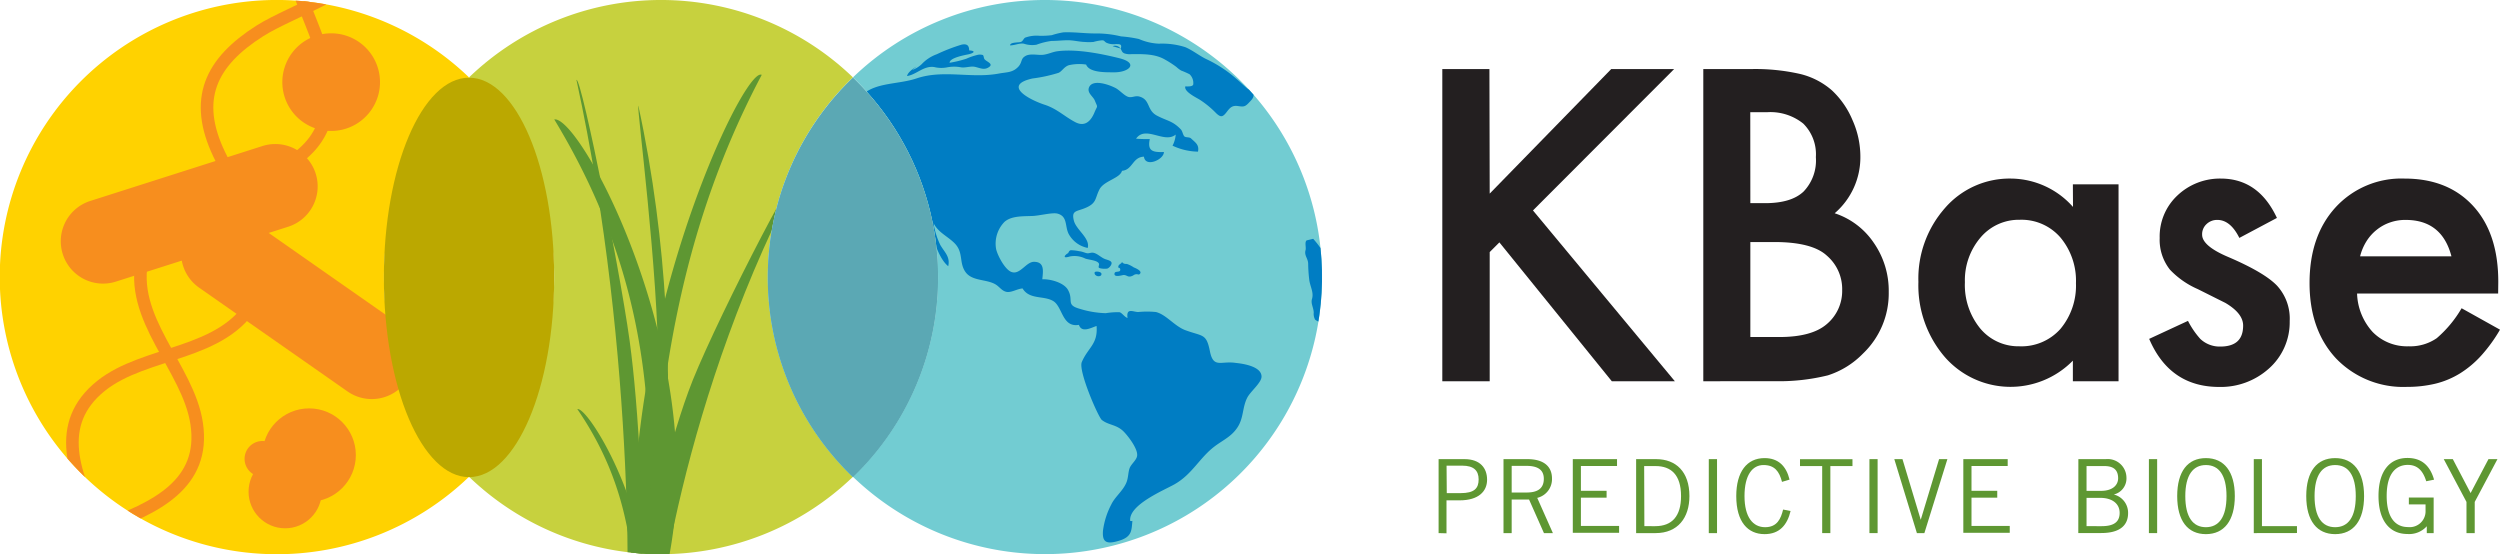 <?xml version="1.0" encoding="UTF-8"?> <svg xmlns="http://www.w3.org/2000/svg" xmlns:xlink="http://www.w3.org/1999/xlink" id="Layer_1" data-name="Layer 1" viewBox="0 0 364 80.69"><defs><style>.cls-1,.cls-7{fill:none;}.cls-2{fill:#72ccd2;}.cls-3{fill:#c7d13e;}.cls-4{fill:#ffd200;}.cls-5{fill:#231f20;}.cls-6{clip-path:url(#clip-path);}.cls-7{stroke:#f78e1e;stroke-miterlimit:10;stroke-width:1.83px;}.cls-8{fill:#f78e1e;}.cls-9{clip-path:url(#clip-path-2);}.cls-10{fill:#5e9732;}.cls-11{clip-path:url(#clip-path-3);}.cls-12{fill:#007dc3;}.cls-13{fill:#bba800;}.cls-14{fill:#5ba8b4;}</style><clipPath id="clip-path"><path class="cls-1" d="M68.29,69.42a40.31,40.31,0,0,1,0-58.15h0a40.35,40.35,0,1,0,0,58.15Z"></path></clipPath><clipPath id="clip-path-2"><path class="cls-1" d="M111.8,40.34a40.22,40.22,0,0,1,12.39-29.07,40.29,40.29,0,0,0-55.9,0,40.29,40.29,0,0,1,0,58.15,40.29,40.29,0,0,0,55.9,0A40.23,40.23,0,0,1,111.8,40.34Z"></path></clipPath><clipPath id="clip-path-3"><path class="cls-1" d="M152.14,0a40.17,40.17,0,0,0-27.95,11.27,40.31,40.31,0,0,1,0,58.15A40.34,40.34,0,1,0,152.14,0Z"></path></clipPath></defs><path class="cls-2" d="M152.14,0a40.17,40.17,0,0,0-27.95,11.27,40.31,40.31,0,0,1,0,58.15A40.34,40.34,0,1,0,152.14,0Z"></path><path class="cls-3" d="M111.8,40.34a40.22,40.22,0,0,1,12.39-29.07,40.29,40.29,0,0,0-55.9,0,40.29,40.29,0,0,1,0,58.15,40.29,40.29,0,0,0,55.9,0A40.23,40.23,0,0,1,111.8,40.34Z"></path><path class="cls-4" d="M68.29,69.42a40.31,40.31,0,0,1,0-58.15h0a40.35,40.35,0,1,0,0,58.15Z"></path><path class="cls-5" d="M216.9,28.19l17.69-18.13h9.16L223.2,30.64l20.66,24.87h-9.18L218.31,35.29,216.9,36.7V55.51H210V10.06h6.86Z"></path><path class="cls-5" d="M248,55.51V10.06h6.83a29.46,29.46,0,0,1,7.27.71,10.94,10.94,0,0,1,4.62,2.38,12.5,12.5,0,0,1,3,4.33,13,13,0,0,1,1.15,5.3,10.74,10.74,0,0,1-3.74,8.27,11,11,0,0,1,5.71,4.33A12.21,12.21,0,0,1,275,42.5a12.12,12.12,0,0,1-3.77,9,12.4,12.4,0,0,1-5.09,3.15,29.58,29.58,0,0,1-7.74.85Zm6.85-25.93H257q3.83,0,5.61-1.7a6.54,6.54,0,0,0,1.78-5A6.29,6.29,0,0,0,262.56,18a7.62,7.62,0,0,0-5.3-1.66h-2.42Zm0,19.49h4.24q4.65,0,6.83-1.83a6.3,6.3,0,0,0,2.3-5,6.41,6.41,0,0,0-2.21-5q-2.14-2-7.68-2h-3.48Z"></path><path class="cls-5" d="M301.81,26.84h6.65V55.51h-6.65v-3A12.71,12.71,0,0,1,283.18,52a16,16,0,0,1-3.86-10.95,15.52,15.52,0,0,1,3.86-10.75,12.45,12.45,0,0,1,9.65-4.3,12.19,12.19,0,0,1,9,4.13ZM286.09,41.09a10,10,0,0,0,2.21,6.71A7.23,7.23,0,0,0,294,50.42,7.6,7.6,0,0,0,300,47.89a9.83,9.83,0,0,0,2.26-6.66A9.82,9.82,0,0,0,300,34.58,7.49,7.49,0,0,0,294.07,32a7.3,7.3,0,0,0-5.71,2.59A9.57,9.57,0,0,0,286.09,41.09Z"></path><path class="cls-5" d="M331.52,31.73l-5.47,2.91c-.87-1.75-1.94-2.62-3.21-2.62a2.21,2.21,0,0,0-1.56.6,2,2,0,0,0-.65,1.55c0,1.09,1.27,2.18,3.83,3.26q5.27,2.26,7.09,4.18a7.1,7.1,0,0,1,1.83,5.14,9,9,0,0,1-3.06,6.94,10.48,10.48,0,0,1-7.19,2.65q-7.22,0-10.21-7l5.65-2.62a12.26,12.26,0,0,0,1.79,2.62,4.1,4.1,0,0,0,2.89,1.12c2.24,0,3.35-1,3.35-3.06,0-1.18-.86-2.28-2.59-3.3-.66-.33-1.33-.66-2-1l-2-1a12.4,12.4,0,0,1-4.06-2.83,7,7,0,0,1-1.5-4.62A8.17,8.17,0,0,1,317,28.49,9,9,0,0,1,323.34,26Q328.85,26,331.52,31.73Z"></path><path class="cls-5" d="M363.73,42.74H343.19a8.69,8.69,0,0,0,2.29,5.62,7,7,0,0,0,5.21,2.06,6.77,6.77,0,0,0,4.1-1.18,17,17,0,0,0,3.62-4.36L364,48a22.2,22.2,0,0,1-2.74,3.78,14.57,14.57,0,0,1-3.09,2.59,12.44,12.44,0,0,1-3.56,1.49,17.58,17.58,0,0,1-4.15.47,13.55,13.55,0,0,1-10.31-4.12q-3.88-4.15-3.88-11t3.77-11A13,13,0,0,1,350.1,26q6.33,0,10,4t3.65,11.1Zm-6.8-5.42c-.92-3.53-3.14-5.3-6.68-5.3a6.7,6.7,0,0,0-2.26.37,6.38,6.38,0,0,0-1.93,1.06,6.59,6.59,0,0,0-1.49,1.66,7.6,7.6,0,0,0-.94,2.21Z"></path><g class="cls-6"><path class="cls-7" d="M42-12.65C39.75-7.48,45.6,2.79,47,8.1,49.12,16.31,47.35,22,39,25.29c-6.6,2.59-16.2,4.15-18.2,12.12-2.24,8.94,6.64,16.08,7.84,24.29C31.22,79.11.12,76-5.7,87.76"></path><path class="cls-7" d="M55.61-7.29C53.75-2,42.47,1.55,37.83,4.5c-7.16,4.55-9.76,9.94-5.9,18C35,28.89,41,36.57,37,43.76,32.53,51.84,21.17,51,14.7,56.19,1,67.21,25.87,86.11,22.1,98.7"></path><path class="cls-8" d="M16.88,41a6.15,6.15,0,0,1-7.74-4h0a6.16,6.16,0,0,1,4-7.74l25.08-8a6.17,6.17,0,0,1,7.74,4h0A6.17,6.17,0,0,1,42,33Z"></path><path class="cls-8" d="M29,41.89a6.16,6.16,0,0,1-1.52-8.58h0A6.17,6.17,0,0,1,36.1,31.8L57.67,46.89a6.15,6.15,0,0,1,1.52,8.57h0A6.16,6.16,0,0,1,50.61,57Z"></path><circle class="cls-8" cx="41.52" cy="71.59" r="5.33"></circle><path class="cls-8" d="M40.81,66.81a2.6,2.6,0,1,1-2.6-2.6A2.59,2.59,0,0,1,40.81,66.81Z"></path><circle class="cls-8" cx="45.01" cy="66.26" r="6.8"></circle><path class="cls-8" d="M46.31,18.81a7.11,7.11,0,1,1,8.76-4.95A7.12,7.12,0,0,1,46.31,18.81Z"></path></g><g class="cls-9"><path class="cls-10" d="M93.29,94.56A64.48,64.48,0,0,0,98.55,69.2C98.54,43,84,16.83,80.7,17.39,96.51,43.45,96,67.13,92.53,94.23"></path><path class="cls-10" d="M92.83,94.11a31.12,31.12,0,0,0,1-11.64c-1.21-11.86-8.43-23.26-9.77-22.9,7.74,11.3,8.59,22.23,8.4,34.61"></path><path class="cls-10" d="M92.46,94.49c.27-12.18,4.79-29.37,7.78-37.5,2.78-7.81,16.13-34,17.11-33.35C99,57.37,94.89,93,95.55,95"></path><path class="cls-10" d="M93.7,94a115.74,115.74,0,0,1-.79-29c2.93-28.95,15.84-55.3,18-54.1-13.76,26-16.06,52.27-16.69,82.88"></path><path class="cls-10" d="M93.09,94.52c1.18-13.53,0-33.35-1.16-42.89-1-9.13-7.28-40.47-8-40,8.85,40.62,7.68,80.74,7,82.81"></path><path class="cls-10" d="M92.17,94.45c1.18-13.53,3.68-29.75,3.68-40.52,0-14.54-3.16-38.36-2.91-38.55,8.85,40.62,1.53,77.09.86,79.15"></path></g><g class="cls-11"><path class="cls-12" d="M160.43,61.15c1,.79,2.15.63,3.21,1.72.66.68,2,2.44,1.93,3.41,0,.63-.84,1.25-1.08,1.84s-.19,1.39-.47,2.1c-.49,1.24-1.68,2.1-2.22,3.24a11.26,11.26,0,0,0-1.2,3.76c-.16,1.79.54,2.07,2.4,1.49s1.74-1.55,1.88-2.87a.5.5,0,0,1-.32,0c-.27-2.3,4.78-4.4,6.42-5.31,2.62-1.47,3.67-3.89,5.9-5.56,1.23-.92,2.47-1.43,3.34-2.81s.66-2.84,1.37-4.24c.46-.92,2.07-2.17,2.09-3.08,0-1.47-2.58-1.88-3.76-2-2.16-.33-3.25.85-3.76-1.71s-1-2.13-3.42-3c-1.68-.55-2.89-2.32-4.44-2.7a13,13,0,0,0-2.57,0c-.72,0-1.78-.68-1.56.87-.44-.14-.82-.77-1.17-.84a10.4,10.4,0,0,0-2,.14,14.07,14.07,0,0,1-3.8-.64c-2.06-.58-.84-1.21-1.7-2.75-.61-1.08-2.6-1.6-3.74-1.55.1-1.13.39-2.54-1.22-2.54-1.12,0-2,1.88-3.21,1.5-1-.29-2.13-2.52-2.3-3.38a4.52,4.52,0,0,1,1.23-3.94c1-.88,2.66-.8,3.94-.85,1,0,3-.55,3.76-.35,1.54.4,1.05,1.87,1.66,3a4.07,4.07,0,0,0,2.75,2c.38-1.39-1.62-2.59-2-3.92-.44-1.66.44-1.32,1.88-2s1.18-1.33,1.83-2.6,3-1.61,3.28-2.71c1.57-.13,1.51-2,3.2-2.06.18,1.63,2.93.43,2.9-.68-1.66.07-2.42-.17-2.05-1.88-.66,0-1.35,0-2-.06,1.39-2,4.14.78,5.77-.6a4,4,0,0,1-.46,1.62,9,9,0,0,0,3.71.87c.19-1-.35-1.3-1-1.91-.25-.26-.79-.1-1-.33s-.25-.73-.5-1c-1.21-1.26-1.94-1.2-3.47-2s-.94-2.33-2.56-2.78c-.67-.19-1.15.27-1.75,0s-1.2-1-1.8-1.28c-.93-.47-3.34-1.33-3.81,0-.26.77.63,1.27.86,1.85.44,1.09.43.65,0,1.63-.51,1.3-1.38,2.27-2.81,1.54-1.59-.82-2.71-2-4.58-2.58-2.33-.79-6-2.82-1.7-3.79a22.09,22.09,0,0,0,3.8-.82c.53-.23.78-.85,1.49-1.11a6.76,6.76,0,0,1,2.54-.1c.47,1.23,3,1.12,4.13,1.13,2.11,0,3.59-1.34.68-2.06-2.7-.67-6.31-1.38-9.05-1-.71.11-1.3.43-2.05.51s-1.85-.24-2.56.18-.41.85-1,1.53c-.82.89-1.67.81-2.75,1-4.09.8-8.13-.61-12.1.73-2.55.86-5.86.58-7.76,2.3-1.07,1-1.88,2.12-3,3-.94.74-1.75,3.55-1.75,3.55,1.37-2,4-1.79,6.13-1.68.29,1.14,1,1,1.73,1.56s1,1.31,1.68,1.69c-.64,2.67.21,7.29,2.3,9.37,1.48,1.48,2.33,1.3,3,3.25.5,1.41,1.15,3.38,2.29,4.3.31-1.37-.51-2-1.14-3.07a11.11,11.11,0,0,1-1-3.22c.67,1.4,2.09,1.93,3.12,3,1.25,1.32.59,2.75,1.51,4.1s2.9,1.06,4.26,1.76c.69.35,1,1,1.71,1.16s1.62-.46,2.37-.49c1,1.67,3.1,1,4.47,1.84s1.27,3.87,3.73,3.46c.41,1.21,1.75.43,2.57.16.22,2.67-1.26,3.14-2.16,5.28C157,54.07,159.93,60.77,160.43,61.15Z"></path><path class="cls-12" d="M133.46,9.68c-.44.26-1.3.84-1.39,1.39,1.36-.2,2.4-1.52,3.94-1.31a4.35,4.35,0,0,0,1.87.05,5.4,5.4,0,0,1,2.08,0c.73.08,1.39-.23,2.07-.06s1.22.44,1.82.11c1-.55-.23-.86-.51-1.25-.12-.17-.09-.49-.24-.6a1.5,1.5,0,0,0-.84,0,8.73,8.73,0,0,0-1.56.54,16.05,16.05,0,0,1-2.44.59c0-.74,2.23-1.12,2.78-1.24.77-.17,1.09-.5.07-.56,0-.72-.32-1-1.1-.84a26.24,26.24,0,0,0-3.62,1.4,5.62,5.62,0,0,0-2.19,1.44,4.16,4.16,0,0,1-1.39.86"></path><path class="cls-12" d="M162,6.73a.94.94,0,0,1,1.16.36c.21.33.17.52.57.69a2.53,2.53,0,0,0,1.06.1c1.61,0,3.38-.06,4.84.8a14.6,14.6,0,0,1,1.63,1.05,4.41,4.41,0,0,0,.71.54,12.36,12.36,0,0,1,1.23.54,1.75,1.75,0,0,1,.53,1.52c-.15.3-.78.26-1.15.25-.22.81,1.74,1.68,2.2,2a13.52,13.52,0,0,1,2.29,1.9c.72.69,1,.54,1.59-.24.46-.61.8-.91,1.57-.8s1,.14,1.53-.4c.32-.35.9-.83.72-1.35-.12-.35-.65-.62-.93-.85-.55-.47-1.09-1-1.63-1.45a18.4,18.4,0,0,0-4.36-2.82c-1-.5-1.95-1.27-3-1.71a11.13,11.13,0,0,0-3.82-.5,8.11,8.11,0,0,1-2.91-.68,18.29,18.29,0,0,0-2.6-.38,15.44,15.44,0,0,0-3.84-.43c-1.51,0-3.05-.23-4.56-.16a10.83,10.83,0,0,0-1.68.41,11.93,11.93,0,0,1-1.79.09,4.93,4.93,0,0,0-2.1.27c-.25.16-.28.44-.56.6s-1.63,0-1.63.53c.67,0,1.32-.35,2-.25a3.76,3.76,0,0,0,1.84.15,10,10,0,0,1,2.2-.55c.79,0,1.61-.1,2.39-.1s1.61.22,2.42.25a7.82,7.82,0,0,0,1.28,0,6.89,6.89,0,0,1,1.25-.24c.38,0,.31.16.64.35a2.52,2.52,0,0,0,1.36.2c.61,0,.93,0,.74.65"></path><path class="cls-12" d="M190.25,35c-.33.26-.05,1-.16,1.42-.23.78.38,1.22.38,2a21.26,21.26,0,0,0,.15,2.26c.11,1,.7,1.89.41,2.84-.21.68.22,1.23.25,2a1.75,1.75,0,0,0,.19,1c.05.07.49.36.6.31.37-.14.35-1.37.39-1.7.26-2,1-4.06,1-6.13,0-1.16-.56-1.61-1-2.6a13.58,13.58,0,0,0-1.26-1.63"></path><path class="cls-12" d="M155.78,36.83c-.26-.2-1.57,1,0,.51a3.51,3.51,0,0,1,2.22.3c.46.19,1.79.24,2,.74.09.17-.12.46,0,.6s1.05.21,1.29.1.62-.54.55-.84-.66-.41-.94-.52c-.6-.22-1.11-.81-1.72-.92-.3-.06-.58.1-.85.08s-.75-.27-1.18-.3a6.34,6.34,0,0,0-1.25-.15c-.27.09-.26.25-.4.45"></path><path class="cls-12" d="M159.62,39.73c-.08-.07-.12-.13-.24-.09-.14.64,1,.81,1,.24,0-.33-.82-.43-1-.25"></path><path class="cls-12" d="M163.46,38.18c-.16.12-.52.32-.6.51-.16.45.19.18.24.49.11.59-.74.2-.82.61-.16.7,1.17.24,1.33.25.51,0,.6.41,1.25.13.23-.1.28-.21.55-.24s.4.1.49,0c.58-.43-.59-.91-.83-1a4,4,0,0,0-1-.5c-.14,0-.35,0-.5-.09s-.13-.26-.4-.11"></path></g><path class="cls-2" d="M111.79,40.39a40.2,40.2,0,0,0,12.4,29.08,40.32,40.32,0,0,0,0-58.16A40.2,40.2,0,0,0,111.79,40.39Z"></path><ellipse class="cls-13" cx="68.29" cy="40.39" rx="12.4" ry="29.08"></ellipse><path class="cls-14" d="M111.79,40.39a40.2,40.2,0,0,0,12.4,29.08,40.32,40.32,0,0,0,0-58.16A40.2,40.2,0,0,0,111.79,40.39Z"></path><path class="cls-10" d="M209.46,77.62V66.85h3.76c2.3,0,3.3,1.31,3.3,3s-1.24,3-4,3h-1.91v4.8Zm1.19-5.82h2c2,0,2.64-.68,2.64-2s-.76-2-2.37-2h-2.3Z"></path><path class="cls-10" d="M218.91,77.62V66.85h3.46c2.33,0,3.6,1,3.6,2.83a2.8,2.8,0,0,1-2.15,2.81l2.28,5.13h-1.3l-2.17-4.89H220.1v4.89Zm1.19-5.91h2.17c1.64,0,2.51-.61,2.51-2s-1-1.88-2.53-1.88H220.1Z"></path><path class="cls-10" d="M235.44,66.85v1h-5.26v3.61h3.74v1h-3.74v4.12h5.56v1H229V66.85Z"></path><path class="cls-10" d="M238.22,66.85h2.9c2.92,0,4.86,1.85,4.86,5.38,0,3.17-1.7,5.39-4.92,5.39h-2.84Zm1.2,9.76H241c2.47,0,3.76-1.48,3.76-4.38,0-3.14-1.49-4.37-3.7-4.37h-1.67Z"></path><path class="cls-10" d="M250,66.85V77.62h-1.2V66.85Z"></path><path class="cls-10" d="M260.71,74.4c-.48,2-1.58,3.37-3.79,3.37-2.42,0-4.12-1.76-4.12-5.54,0-3.5,1.52-5.53,4.12-5.53,2,0,3.16,1.16,3.64,3.13l-1.1.33c-.39-1.52-1.08-2.45-2.69-2.45S254,69.15,254,72.23s1.23,4.53,3,4.53,2.3-1.26,2.62-2.57Z"></path><path class="cls-10" d="M266.5,67.86v9.76h-1.19V67.86h-3.23v-1h7.64v1Z"></path><path class="cls-10" d="M273.38,66.85V77.62h-1.19V66.85Z"></path><path class="cls-10" d="M275.81,66.85H277l2.66,8.83h0l2.67-8.83h1.21l-3.35,10.77h-1.09Z"></path><path class="cls-10" d="M292.32,66.85v1h-5.27v3.61h3.75v1h-3.75v4.12h5.57v1h-6.76V66.85Z"></path><path class="cls-10" d="M302.61,66.85h4a2.73,2.73,0,0,1,3,2.65A2.41,2.41,0,0,1,307.77,72v0a2.74,2.74,0,0,1,2.08,2.72c0,1.61-1,2.89-3.91,2.89h-3.34Zm1.19,4.62h2.09c1.8,0,2.51-.92,2.51-1.83,0-1.21-.66-1.78-2-1.78H303.8Zm0,5.14H306c1.76,0,2.62-.6,2.62-1.94s-1.1-2.18-2.8-2.18H303.8Z"></path><path class="cls-10" d="M314.08,66.85V77.62h-1.2V66.85Z"></path><path class="cls-10" d="M321.18,66.7c2.64,0,4.21,1.94,4.21,5.53s-1.57,5.54-4.21,5.54S317,75.83,317,72.23,318.54,66.7,321.18,66.7Zm0,10.06c1.89,0,3-1.47,3-4.53s-1.12-4.52-3-4.52-3,1.47-3,4.52S319.28,76.76,321.18,76.76Z"></path><path class="cls-10" d="M328.15,77.62V66.85h1.19v9.76h5.1v1Z"></path><path class="cls-10" d="M340,66.7c2.64,0,4.21,1.94,4.21,5.53s-1.57,5.54-4.21,5.54-4.21-1.94-4.21-5.54S337.35,66.7,340,66.7Zm0,10.06c1.9,0,3-1.47,3-4.53s-1.11-4.52-3-4.52-3,1.47-3,4.52S338.09,76.76,340,76.76Z"></path><path class="cls-10" d="M354.34,72.44v5.18h-1v-1h0a3.43,3.43,0,0,1-2.82,1.13c-2.45,0-4.21-1.76-4.21-5.54s1.76-5.53,4.21-5.53c1.82,0,3.22.86,3.88,3.16l-1.14.23c-.53-1.72-1.43-2.38-2.68-2.38-1.59,0-3.08,1.08-3.08,4.52s1.49,4.53,3.08,4.53a2.31,2.31,0,0,0,2.58-2.39v-.91h-2.43v-1Z"></path><path class="cls-10" d="M359.12,73.08l-3.31-6.23h1.32l2.59,4.94,2.6-4.94h1.31l-3.31,6.23v4.54h-1.2Z"></path></svg> 